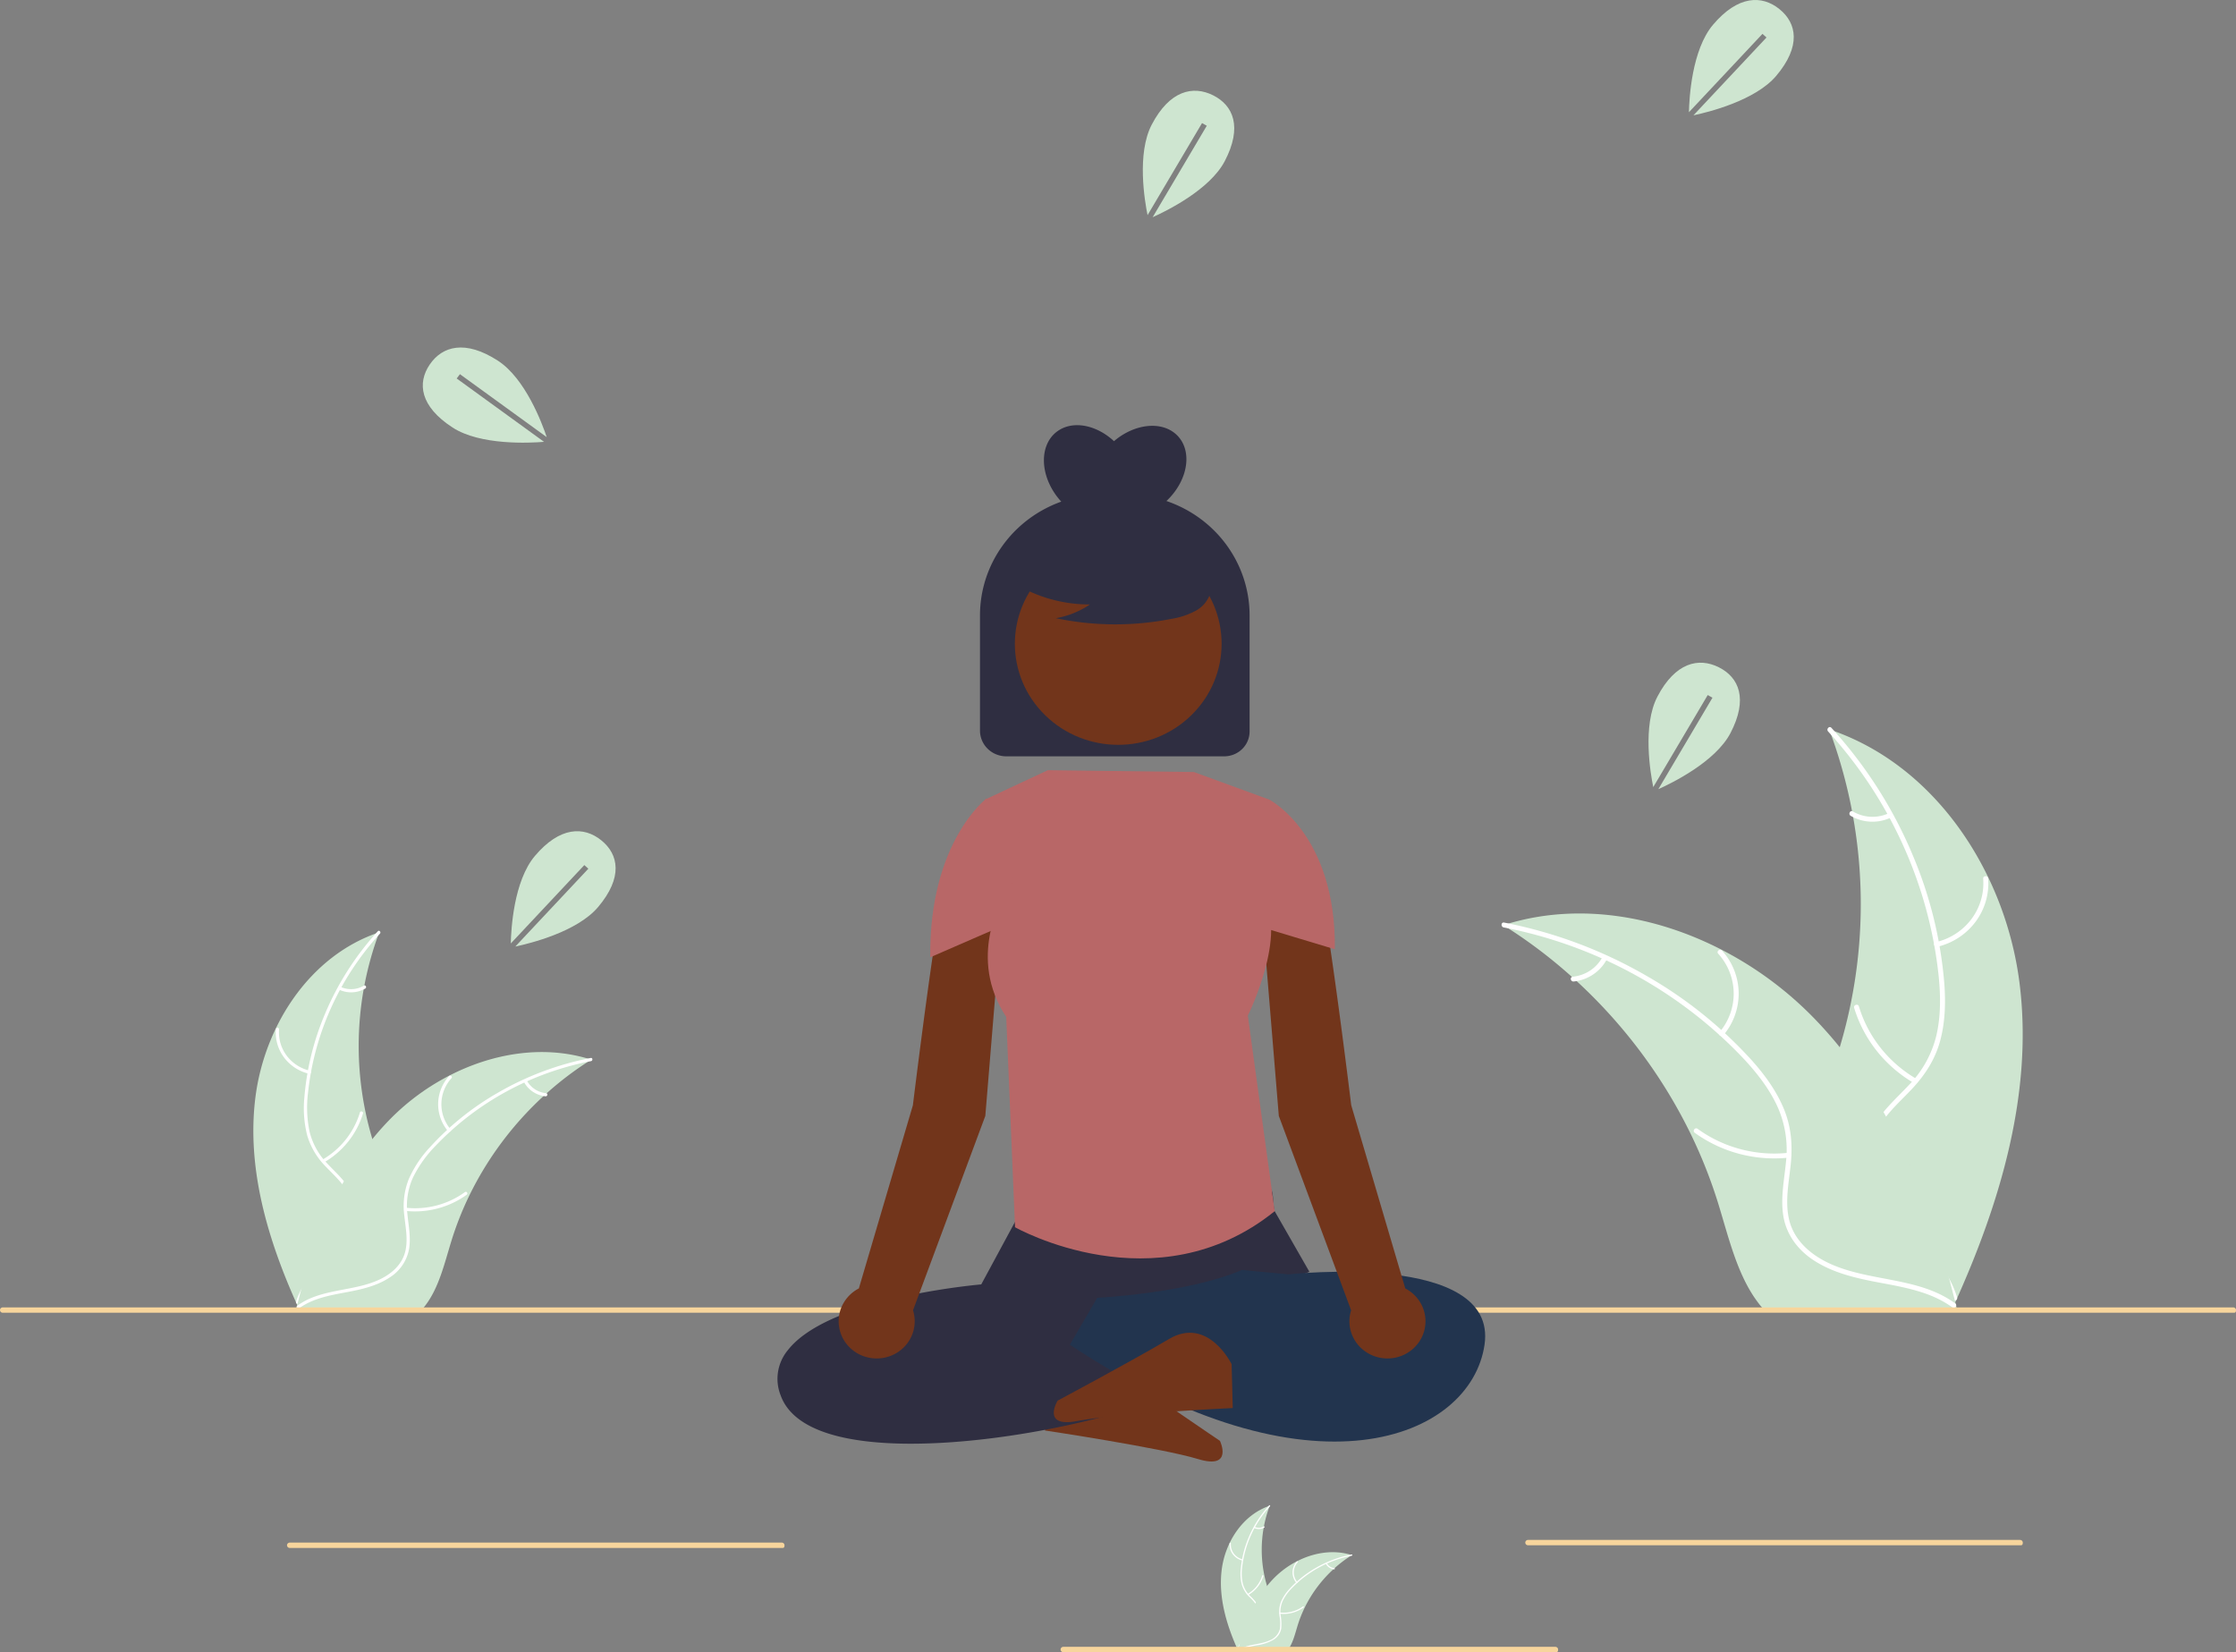 <svg width="697" height="515" fill="none" xmlns="http://www.w3.org/2000/svg"><rect width="100%" height="100%" fill="#808080" stroke="none"/><path d="M327.542 432.331s8.871-14.23 20.26-5.816c11.389 8.413 32.481 22.61 32.481 22.61s4.32 9.08-6.861 5.669c-11.181-3.411-47.682-8.899-47.682-8.899l1.802-13.564Z" fill="#72351B"/><path d="M79.63 341.959c2.826-22.226 16.914-44.125 38.594-51.358a101.037 101.037 0 0 0 .005 70.849c3.331 8.81 7.974 18.27 4.841 27.15-1.95 5.525-6.719 9.752-12.05 12.395-5.332 2.643-11.25 3.903-17.092 5.138l-1.15.929c-9.276-20.478-15.976-42.877-13.149-65.103Z" fill="#CEE5D0"/><path d="M118.439 291.022c-12.625 13.831-20.472 31.2-22.426 49.639a37.15 37.15 0 0 0 .442 11.893 21.642 21.642 0 0 0 5.541 10.104c2.498 2.683 5.37 5.145 7.157 8.375a13.063 13.063 0 0 1 .667 10.889c-1.578 4.425-4.688 8.032-7.854 11.455-3.516 3.801-7.23 7.695-8.724 12.734-.18.611-1.14.301-.958-.309 2.6-8.768 11.305-13.748 15.456-21.645 1.937-3.685 2.75-7.963.934-11.852-1.588-3.402-4.548-5.943-7.101-8.638a23.144 23.144 0 0 1-5.795-9.682 34.364 34.364 0 0 1-.908-11.833 84.01 84.01 0 0 1 6.392-26.004 89.469 89.469 0 0 1 16.509-25.867c.431-.472 1.097.271.668.741Z" fill="#fff"/><path d="M96.285 334.688a13.557 13.557 0 0 1-7.756-5.081 13.02 13.02 0 0 1-2.547-8.781c.052-.634 1.06-.585 1.009.049a12.056 12.056 0 0 0 2.371 8.174 12.554 12.554 0 0 0 7.24 4.701c.631.147.311 1.084-.317.938ZM100.547 361.461c5.634-3.29 9.794-8.535 11.649-14.69.183-.609 1.141-.299.958.31-1.942 6.401-6.282 11.851-12.153 15.261-.56.325-1.011-.558-.454-.881ZM106.153 307.603a7.802 7.802 0 0 0 7.26-.36c.555-.331 1.006.553.454.882a8.752 8.752 0 0 1-8.031.416.518.518 0 0 1-.286-.25.501.501 0 0 1-.035-.374.506.506 0 0 1 .253-.285.519.519 0 0 1 .385-.029Z" fill="#fff"/><path d="M184.305 330.299c-.341.217-.681.434-1.023.659a100.637 100.637 0 0 0-12.9 9.847c-.315.275-.63.558-.937.841-9.591 8.819-17.423 19.303-23.1 30.917a99.72 99.72 0 0 0-5.658 14.313c-2.087 6.773-3.8 14.28-7.933 19.82a17.396 17.396 0 0 1-1.38 1.666H94.027c-.085-.042-.17-.075-.255-.117l-1.491.067c.06-.258.127-.525.187-.783.034-.15.077-.3.111-.45.025-.1.051-.2.068-.292.009-.033.017-.066.026-.091.017-.092.043-.175.06-.259.374-1.491.76-2.982 1.158-4.473 0-.009 0-.009.009-.017 3.059-11.355 7.115-22.561 12.781-32.808.17-.308.34-.625.528-.933a96.218 96.218 0 0 1 8.853-13.13 85.905 85.905 0 0 1 5.803-6.49 72.358 72.358 0 0 1 18.132-13.28c13.395-6.914 28.903-9.564 43.218-5.34.366.109.724.217 1.09.333Z" fill="#CEE5D0"/><path d="M184.221 330.763c-18.597 3.611-35.558 12.86-48.473 26.433a38.001 38.001 0 0 0-6.97 9.756 21.345 21.345 0 0 0-1.797 11.33c.342 3.612 1.119 7.269.557 10.9a13.167 13.167 0 0 1-2.093 5.188 13.494 13.494 0 0 1-4.08 3.898c-3.984 2.605-8.688 3.654-13.324 4.523-5.148.965-10.511 1.889-14.807 5.032-.52.381-1.095-.431-.575-.811 7.475-5.47 17.492-4.322 25.669-8.184 3.816-1.801 7.099-4.738 8.045-8.913.826-3.651.027-7.422-.351-11.077a22.76 22.76 0 0 1 1.335-11.142 35.036 35.036 0 0 1 6.561-9.982 87.106 87.106 0 0 1 21.117-17 93.049 93.049 0 0 1 29.109-10.935c.635-.124.709.862.077.984Z" fill="#fff"/><path d="M139.644 352.586a13.048 13.048 0 0 1-3.064-8.622 13.07 13.07 0 0 1 3.374-8.51c.431-.476 1.207.157.775.633a12.1 12.1 0 0 0-3.14 7.922 12.082 12.082 0 0 0 2.885 8.015c.414.489-.418 1.049-.83.562ZM126.56 376.472c6.525.69 13.076-1.049 18.347-4.871.522-.379 1.096.433.575.811-5.493 3.968-12.314 5.764-19.102 5.031-.647-.07-.463-1.041.18-.971ZM164.201 336.77a7.546 7.546 0 0 0 2.495 2.736 7.762 7.762 0 0 0 3.524 1.25c.647.063.462 1.034-.181.972a8.717 8.717 0 0 1-3.893-1.387 8.46 8.46 0 0 1-2.775-3.009.507.507 0 0 1 .127-.686.515.515 0 0 1 .703.124Z" fill="#fff"/><path d="M380.832 489.265c1.096-8.613 6.556-17.1 14.958-19.903a39.151 39.151 0 0 0 .002 27.457c1.291 3.414 3.09 7.081 1.876 10.522a9.033 9.033 0 0 1-4.67 4.804 27.619 27.619 0 0 1-6.624 1.991l-.446.36c-3.595-7.936-6.191-16.617-5.096-25.231Z" fill="#CEE5D0"/><path d="M395.873 469.525c-4.893 5.36-7.934 12.091-8.691 19.237a14.414 14.414 0 0 0 .171 4.61 8.386 8.386 0 0 0 2.148 3.915 17.628 17.628 0 0 1 2.774 3.246c.344.646.546 1.356.59 2.083a5.049 5.049 0 0 1-.332 2.137 13.417 13.417 0 0 1-3.044 4.44c-1.362 1.473-2.801 2.982-3.381 4.935-.07.236-.441.116-.371-.12 1.007-3.398 4.381-5.328 5.99-8.389a5.136 5.136 0 0 0 .362-4.593 13.637 13.637 0 0 0-2.752-3.348 8.96 8.96 0 0 1-2.246-3.752 13.344 13.344 0 0 1-.352-4.586 32.603 32.603 0 0 1 2.477-10.078 34.697 34.697 0 0 1 6.398-10.024c.168-.184.425.105.259.287Z" fill="#fff"/><path d="M387.287 486.447a5.256 5.256 0 0 1-3.006-1.969 5.043 5.043 0 0 1-.986-3.403c.019-.245.41-.227.39.019a4.673 4.673 0 0 0 .919 3.168 4.866 4.866 0 0 0 2.806 1.822c.245.057.121.42-.123.363ZM388.939 496.823a9.913 9.913 0 0 0 4.514-5.693c.072-.236.443-.116.372.12a10.322 10.322 0 0 1-4.71 5.915c-.217.126-.392-.217-.176-.342ZM391.112 475.951a3.034 3.034 0 0 0 2.813-.14c.216-.128.39.214.176.342a3.384 3.384 0 0 1-3.112.161.2.2 0 0 1-.111-.097.19.19 0 0 1-.013-.144.197.197 0 0 1 .247-.122Z" fill="#fff"/><path d="M421.4 484.747c-.132.084-.264.168-.396.255a38.932 38.932 0 0 0-5 3.816 40.368 40.368 0 0 0-9.316 12.308 38.686 38.686 0 0 0-2.192 5.547c-.81 2.625-1.473 5.534-3.075 7.681a6.595 6.595 0 0 1-.535.646h-14.474c-.032-.016-.066-.029-.099-.045l-.578.026.073-.304c.013-.058.03-.116.043-.174a2.261 2.261 0 0 0 .036-.149c.007-.035.017-.068.024-.1.145-.578.295-1.156.449-1.734l.003-.006a56.79 56.79 0 0 1 4.953-12.715c.066-.119.132-.242.205-.362 1-1.784 2.147-3.486 3.431-5.088a33.253 33.253 0 0 1 2.249-2.515 28.052 28.052 0 0 1 7.027-5.147c5.191-2.68 11.201-3.706 16.749-2.069.142.042.281.083.423.129Z" fill="#CEE5D0"/><path d="M421.367 484.926c-7.207 1.4-13.78 4.984-18.785 10.244a14.719 14.719 0 0 0-2.702 3.781 8.275 8.275 0 0 0-.696 4.391 17.14 17.14 0 0 1 .216 4.225 5.11 5.11 0 0 1-.811 2.01 5.245 5.245 0 0 1-1.582 1.511 13.937 13.937 0 0 1-5.164 1.753c-1.995.374-4.073.732-5.738 1.95-.202.148-.424-.167-.223-.314 2.897-2.12 6.779-1.675 9.948-3.172a5.354 5.354 0 0 0 1.969-1.374 5.2 5.2 0 0 0 1.149-2.08 13.278 13.278 0 0 0-.136-4.293 8.822 8.822 0 0 1 .517-4.318 13.565 13.565 0 0 1 2.543-3.869 33.768 33.768 0 0 1 8.184-6.588 36.05 36.05 0 0 1 11.281-4.238c.247-.048.275.334.03.381Z" fill="#fff"/><path d="M404.091 493.384a5.06 5.06 0 0 1-1.187-3.342 5.065 5.065 0 0 1 1.307-3.298c.167-.184.468.061.301.245a4.691 4.691 0 0 0-1.217 3.071 4.682 4.682 0 0 0 1.118 3.106c.16.19-.162.407-.322.218ZM399.021 502.641a10.275 10.275 0 0 0 7.11-1.888c.202-.147.425.168.223.315a10.698 10.698 0 0 1-7.403 1.95c-.251-.028-.18-.404.07-.377ZM413.608 487.254c.228.427.56.791.967 1.061.407.269.877.436 1.366.484.251.024.179.401-.07.377a3.378 3.378 0 0 1-1.509-.538 3.283 3.283 0 0 1-1.075-1.166.197.197 0 0 1 .049-.266.203.203 0 0 1 .272.048Z" fill="#fff"/><path d="M629.505 306.298c-4.345-34.163-25.999-67.822-59.321-78.939a155.288 155.288 0 0 1-.008 108.896c-5.12 13.542-12.257 28.083-7.441 41.731 2.997 8.493 10.328 14.99 18.522 19.053 8.195 4.062 17.29 5.999 26.271 7.896l1.767 1.43c14.258-31.477 24.556-65.905 20.21-100.067Z" fill="#CEE5D0"/><path d="M569.854 228.004c19.405 21.259 31.466 47.956 34.469 76.299.606 6.076.68 12.291-.679 18.28a33.263 33.263 0 0 1-8.517 15.53c-3.839 4.124-8.255 7.908-11.002 12.873-2.895 5.233-3.006 11.178-1.024 16.737 2.425 6.801 7.205 12.344 12.072 17.607 5.404 5.842 11.112 11.827 13.409 19.573.278.938 1.751.461 1.473-.476-3.996-13.476-17.376-21.131-23.757-33.269-2.977-5.664-4.227-12.239-1.436-18.218 2.441-5.228 6.991-9.134 10.915-13.276 4.12-4.35 7.279-9.123 8.907-14.883 1.665-5.891 1.839-12.122 1.395-18.186a129.116 129.116 0 0 0-9.824-39.97c-6.078-14.571-14.66-28.017-25.375-39.758-.663-.727-1.685.416-1.026 1.138v-.001Z" fill="#fff"/><path d="M603.906 295.121c4.795-1.138 9.02-3.906 11.921-7.809a20.016 20.016 0 0 0 3.914-13.498c-.079-.973-1.63-.898-1.551.076a18.532 18.532 0 0 1-3.644 12.564c-2.709 3.629-6.655 6.192-11.127 7.226-.971.226-.479 1.666.487 1.441ZM597.355 336.273c-8.661-5.056-15.054-13.118-17.905-22.578-.282-.938-1.755-.461-1.474.475 2.986 9.839 9.657 18.216 18.681 23.458.86.499 1.554-.859.698-1.355ZM588.738 253.492a12.01 12.01 0 0 1-11.159-.554c-.854-.51-1.546.849-.698 1.355a13.4 13.4 0 0 0 6.09 1.82 13.445 13.445 0 0 0 6.253-1.181.776.776 0 0 0 .494-.958.769.769 0 0 0-.389-.438.792.792 0 0 0-.591-.044Z" fill="#fff"/><path d="M468.614 288.376c.524.333 1.047.666 1.572 1.012a154.683 154.683 0 0 1 19.828 15.136c.485.422.969.858 1.441 1.293 14.741 13.555 26.78 29.668 35.505 47.521a153.13 153.13 0 0 1 8.696 21.999c3.209 10.411 5.842 21.948 12.194 30.464a26.59 26.59 0 0 0 2.122 2.561h57.403c.131-.064.262-.115.393-.179l2.292.102c-.092-.397-.197-.807-.289-1.204-.052-.23-.117-.461-.17-.691-.039-.154-.078-.308-.105-.448a1.513 1.513 0 0 0-.039-.141c-.026-.141-.066-.269-.092-.397a500.183 500.183 0 0 0-1.781-6.877c0-.012 0-.012-.013-.025-4.702-17.454-10.936-34.677-19.645-50.427-.262-.474-.524-.961-.812-1.435a147.899 147.899 0 0 0-13.608-20.181 132.009 132.009 0 0 0-8.919-9.975 111.2 111.2 0 0 0-27.87-20.412c-20.588-10.628-44.424-14.7-66.427-8.208-.563.167-1.113.333-1.676.512Z" fill="#CEE5D0"/><path d="M468.743 289.089c28.585 5.55 54.654 19.766 74.505 40.628 4.225 4.495 8.11 9.414 10.714 14.996a32.82 32.82 0 0 1 2.762 17.414c-.526 5.552-1.721 11.173-.857 16.754.911 5.882 4.483 10.695 9.488 13.967 6.125 4.002 13.355 5.615 20.481 6.951 7.913 1.484 16.155 2.903 22.759 7.735.8.586 1.682-.663.884-1.247-11.49-8.408-26.887-6.643-39.456-12.579-5.864-2.769-10.911-7.284-12.364-13.7-1.271-5.612-.043-11.408.539-17.026.611-5.899.195-11.569-2.052-17.126-2.299-5.684-5.996-10.762-10.085-15.342a133.905 133.905 0 0 0-32.457-26.131 143.077 143.077 0 0 0-44.742-16.808c-.977-.189-1.09 1.325-.119 1.513v.001Z" fill="#fff"/><path d="M537.26 322.632a20.057 20.057 0 0 0 4.71-13.252c-.088-4.824-1.926-9.461-5.187-13.082-.662-.73-1.854.242-1.191.973 3.043 3.367 4.755 7.686 4.827 12.178.072 4.492-1.501 8.861-4.435 12.319-.636.752.643 1.612 1.276.864ZM557.37 359.346c-10.028 1.061-20.097-1.612-28.199-7.487-.802-.583-1.685.665-.884 1.247 8.443 6.098 18.927 8.859 29.36 7.733.995-.108.712-1.601-.277-1.493ZM499.515 298.322a11.599 11.599 0 0 1-3.835 4.205 11.947 11.947 0 0 1-5.416 1.922c-.995.096-.711 1.588.277 1.493a13.378 13.378 0 0 0 5.984-2.132 13.012 13.012 0 0 0 4.266-4.624.77.77 0 0 0-.196-1.055.792.792 0 0 0-1.08.191Z" fill="#fff"/><path d="M696.426 409.195H.852a.863.863 0 0 1-.602-.244.823.823 0 0 1 0-1.178.863.863 0 0 1 .602-.244h695.296a.86.86 0 0 1 .602.244c.16.156.25.368.25.589 0 .46-.103.833-.574.833ZM243.973 482.509H90.32a.863.863 0 0 1-.602-.244.827.827 0 0 1-.25-.589c0-.221.09-.433.25-.59a.863.863 0 0 1 .602-.244h153.374c.226 0 .443.088.603.244.16.157.249.369.249.59 0 .46-.103.833-.573.833ZM485.111 515H331.458a.862.862 0 0 1-.602-.244.823.823 0 0 1 0-1.178.862.862 0 0 1 .602-.244h153.374c.226 0 .443.088.603.244.16.156.25.368.25.589 0 .46-.104.833-.574.833ZM629.964 481.676H476.312a.865.865 0 0 1-.603-.244.83.83 0 0 1-.249-.59c0-.221.09-.432.249-.589a.865.865 0 0 1 .603-.244h153.374a.86.86 0 0 1 .602.244c.16.157.25.368.25.589 0 .461-.103.834-.574.834Z" fill="#F7D59C"/><path d="M283.962 450.017c-9.545 0-18.283-.894-25.226-3.008-8.252-2.512-13.434-6.575-15.402-12.085a13.929 13.929 0 0 1-.801-7.353 14.084 14.084 0 0 1 3.082-6.753c12.208-15.554 54.572-19.94 60.257-20.459l11.532-21.35c.738-5.094-2.753-8.951 3.278-9.047l71.349-.948c5.923-.121 4.242 3.465 5.256 8.432l10.871 18.973-46.785 19.306 7.074 16.853-.462.262c-13.692 7.766-53.07 17.176-84.023 17.177Z" fill="#2F2E41"/><path d="M401.681 397.23s65.337-7.311 61.076 21.932c-4.261 29.242-53.974 49.956-129.255 0l8.523-14.622s28.052-1.364 45.097-8.675l14.559 1.365Z" fill="#22344E"/><path d="M309.18 264.748s-12.418-2.207-15.805 16.557c-3.387 18.765-8.812 63.214-8.812 63.214l-16.845 57.096a11.74 11.74 0 0 0-4.745 4.505 11.39 11.39 0 0 0-1.537 6.29 11.422 11.422 0 0 0 2.149 6.116 11.812 11.812 0 0 0 5.166 4.038 12.102 12.102 0 0 0 6.575.703 11.956 11.956 0 0 0 5.936-2.851 11.545 11.545 0 0 0 3.451-5.517 11.342 11.342 0 0 0-.111-6.466l22.539-60.598 4.297-52.176V268.32c0-.741-.212-1.468-.61-2.099a4.06 4.06 0 0 0-1.648-1.473ZM396.589 264.748s12.419-2.207 15.805 16.557c3.387 18.765 8.812 63.214 8.812 63.214l16.845 57.096a11.735 11.735 0 0 1 4.745 4.505 11.39 11.39 0 0 1 1.537 6.29 11.414 11.414 0 0 1-2.149 6.116 11.812 11.812 0 0 1-5.166 4.038 12.102 12.102 0 0 1-6.575.703 11.956 11.956 0 0 1-5.936-2.851 11.553 11.553 0 0 1-3.451-5.517 11.342 11.342 0 0 1 .111-6.466l-22.539-60.598-4.296-52.176V268.32c0-.741.211-1.468.61-2.099a4.05 4.05 0 0 1 1.647-1.473Z" fill="#72351B"/><path d="m395.643 249.238-23.49-8.59-45.529-.574-19.597 9.164 5.504 30.93s-11.113 18.399 1.123 36.8l2.745 65.567s43.896 24.888 80.948-4.998l-8.374-60.962s14.007-28.284 3.15-38.792l3.52-28.545Z" fill="#B86767"/><path d="m386.076 258.849 9.567-9.611s20.88 10.738 20.45 46.654l-26.339-7.937-3.678-29.106ZM317.655 258.85l-10.165-9.939s-17.935 13.565-17.505 49.48l23.992-10.436 3.678-29.105Z" fill="#B86767"/><path d="M383.916 425.226s-7.317-15.052-19.536-7.836c-12.219 7.215-34.701 19.2-34.701 19.2s-5.258 8.594 6.224 6.333c11.482-2.26 48.368-4.024 48.368-4.024l-.355-13.673Z" fill="#72351B"/><path d="M363.589 156.166c.103-.098.211-.185.313-.284 6.539-6.393 7.864-15.462 2.96-20.257-4.634-4.531-13.17-3.616-19.613 1.893-5.524-5.142-12.931-6.576-17.725-3.026-5.529 4.093-5.486 13.254.096 20.462.382.493.784.96 1.195 1.409-7.428 2.658-13.842 7.484-18.373 13.824-4.532 6.339-6.962 13.887-6.962 21.622v35.923c0 1.054.212 2.097.625 3.07a8.01 8.01 0 0 0 1.778 2.603 8.236 8.236 0 0 0 2.662 1.738 8.368 8.368 0 0 0 3.14.611h67.906c2.103 0 4.12-.817 5.607-2.271a7.664 7.664 0 0 0 2.322-5.481v-36.193c-.001-7.839-2.498-15.482-7.145-21.87-4.647-6.387-11.213-11.201-18.786-13.773Z" fill="#2F2E41"/><path d="M371.359 222.942c12.584-12.304 12.584-32.253 0-44.557-12.585-12.304-32.988-12.304-45.572 0-12.584 12.304-12.584 32.253 0 44.557 12.584 12.304 32.987 12.304 45.572 0Z" fill="#72351B"/><path d="M314.713 180.846c7.364 4.962 16.104 7.603 25.047 7.568a27.187 27.187 0 0 1-10.645 4.282 90.34 90.34 0 0 0 36.098.198 23.712 23.712 0 0 0 7.557-2.537 9.515 9.515 0 0 0 2.996-2.565 9.256 9.256 0 0 0 1.668-3.534c.792-4.424-2.733-8.443-6.397-11.152a47.72 47.72 0 0 0-18.935-8.237 48.225 48.225 0 0 0-20.719.49c-4.43 1.119-8.867 3.011-11.745 6.489-2.877 3.478-3.729 8.84-.988 12.422l-3.937-3.424Z" fill="#2F2E41"/><path d="m142.356 117.974 1.016-1.339 27.053 19.62c-1.471-4.381-6.674-18.269-15.205-23.81-10.191-6.62-17.361-4.561-21.267 1.188-3.906 5.748-3.07 13.009 7.121 19.629 8.639 5.612 24.028 4.832 28.517 4.464l-27.235-19.752ZM549.392 10.557l1.256 1.127-22.771 24.266c4.609-.974 19.278-4.59 25.802-12.308 7.794-9.222 6.445-16.409 1.003-20.805-5.441-4.397-12.914-4.338-20.708 4.883-6.607 7.817-7.414 22.863-7.506 27.267l22.924-24.43ZM182.146 269.655l1.256 1.126-22.771 24.267c4.609-.974 19.278-4.59 25.802-12.309 7.794-9.222 6.445-16.408 1.004-20.805-5.442-4.396-12.914-4.338-20.709 4.884-6.607 7.816-7.413 22.862-7.506 27.267l22.924-24.43ZM374.696 38.365l1.476.834-16.869 28.505c4.285-1.925 17.807-8.555 22.471-17.47 5.571-10.65 2.666-17.382-3.619-20.525-6.285-3.143-13.568-1.507-19.139 9.144-4.723 9.028-2.185 23.889-1.302 28.209l16.982-28.697ZM532.331 216.65l1.475.835-16.869 28.505c4.285-1.925 17.808-8.555 22.471-17.47 5.572-10.651 2.666-17.383-3.618-20.525-6.285-3.143-13.568-1.507-19.14 9.143-4.723 9.029-2.185 23.889-1.302 28.209l16.983-28.697Z" fill="#CEE5D0"/></svg>